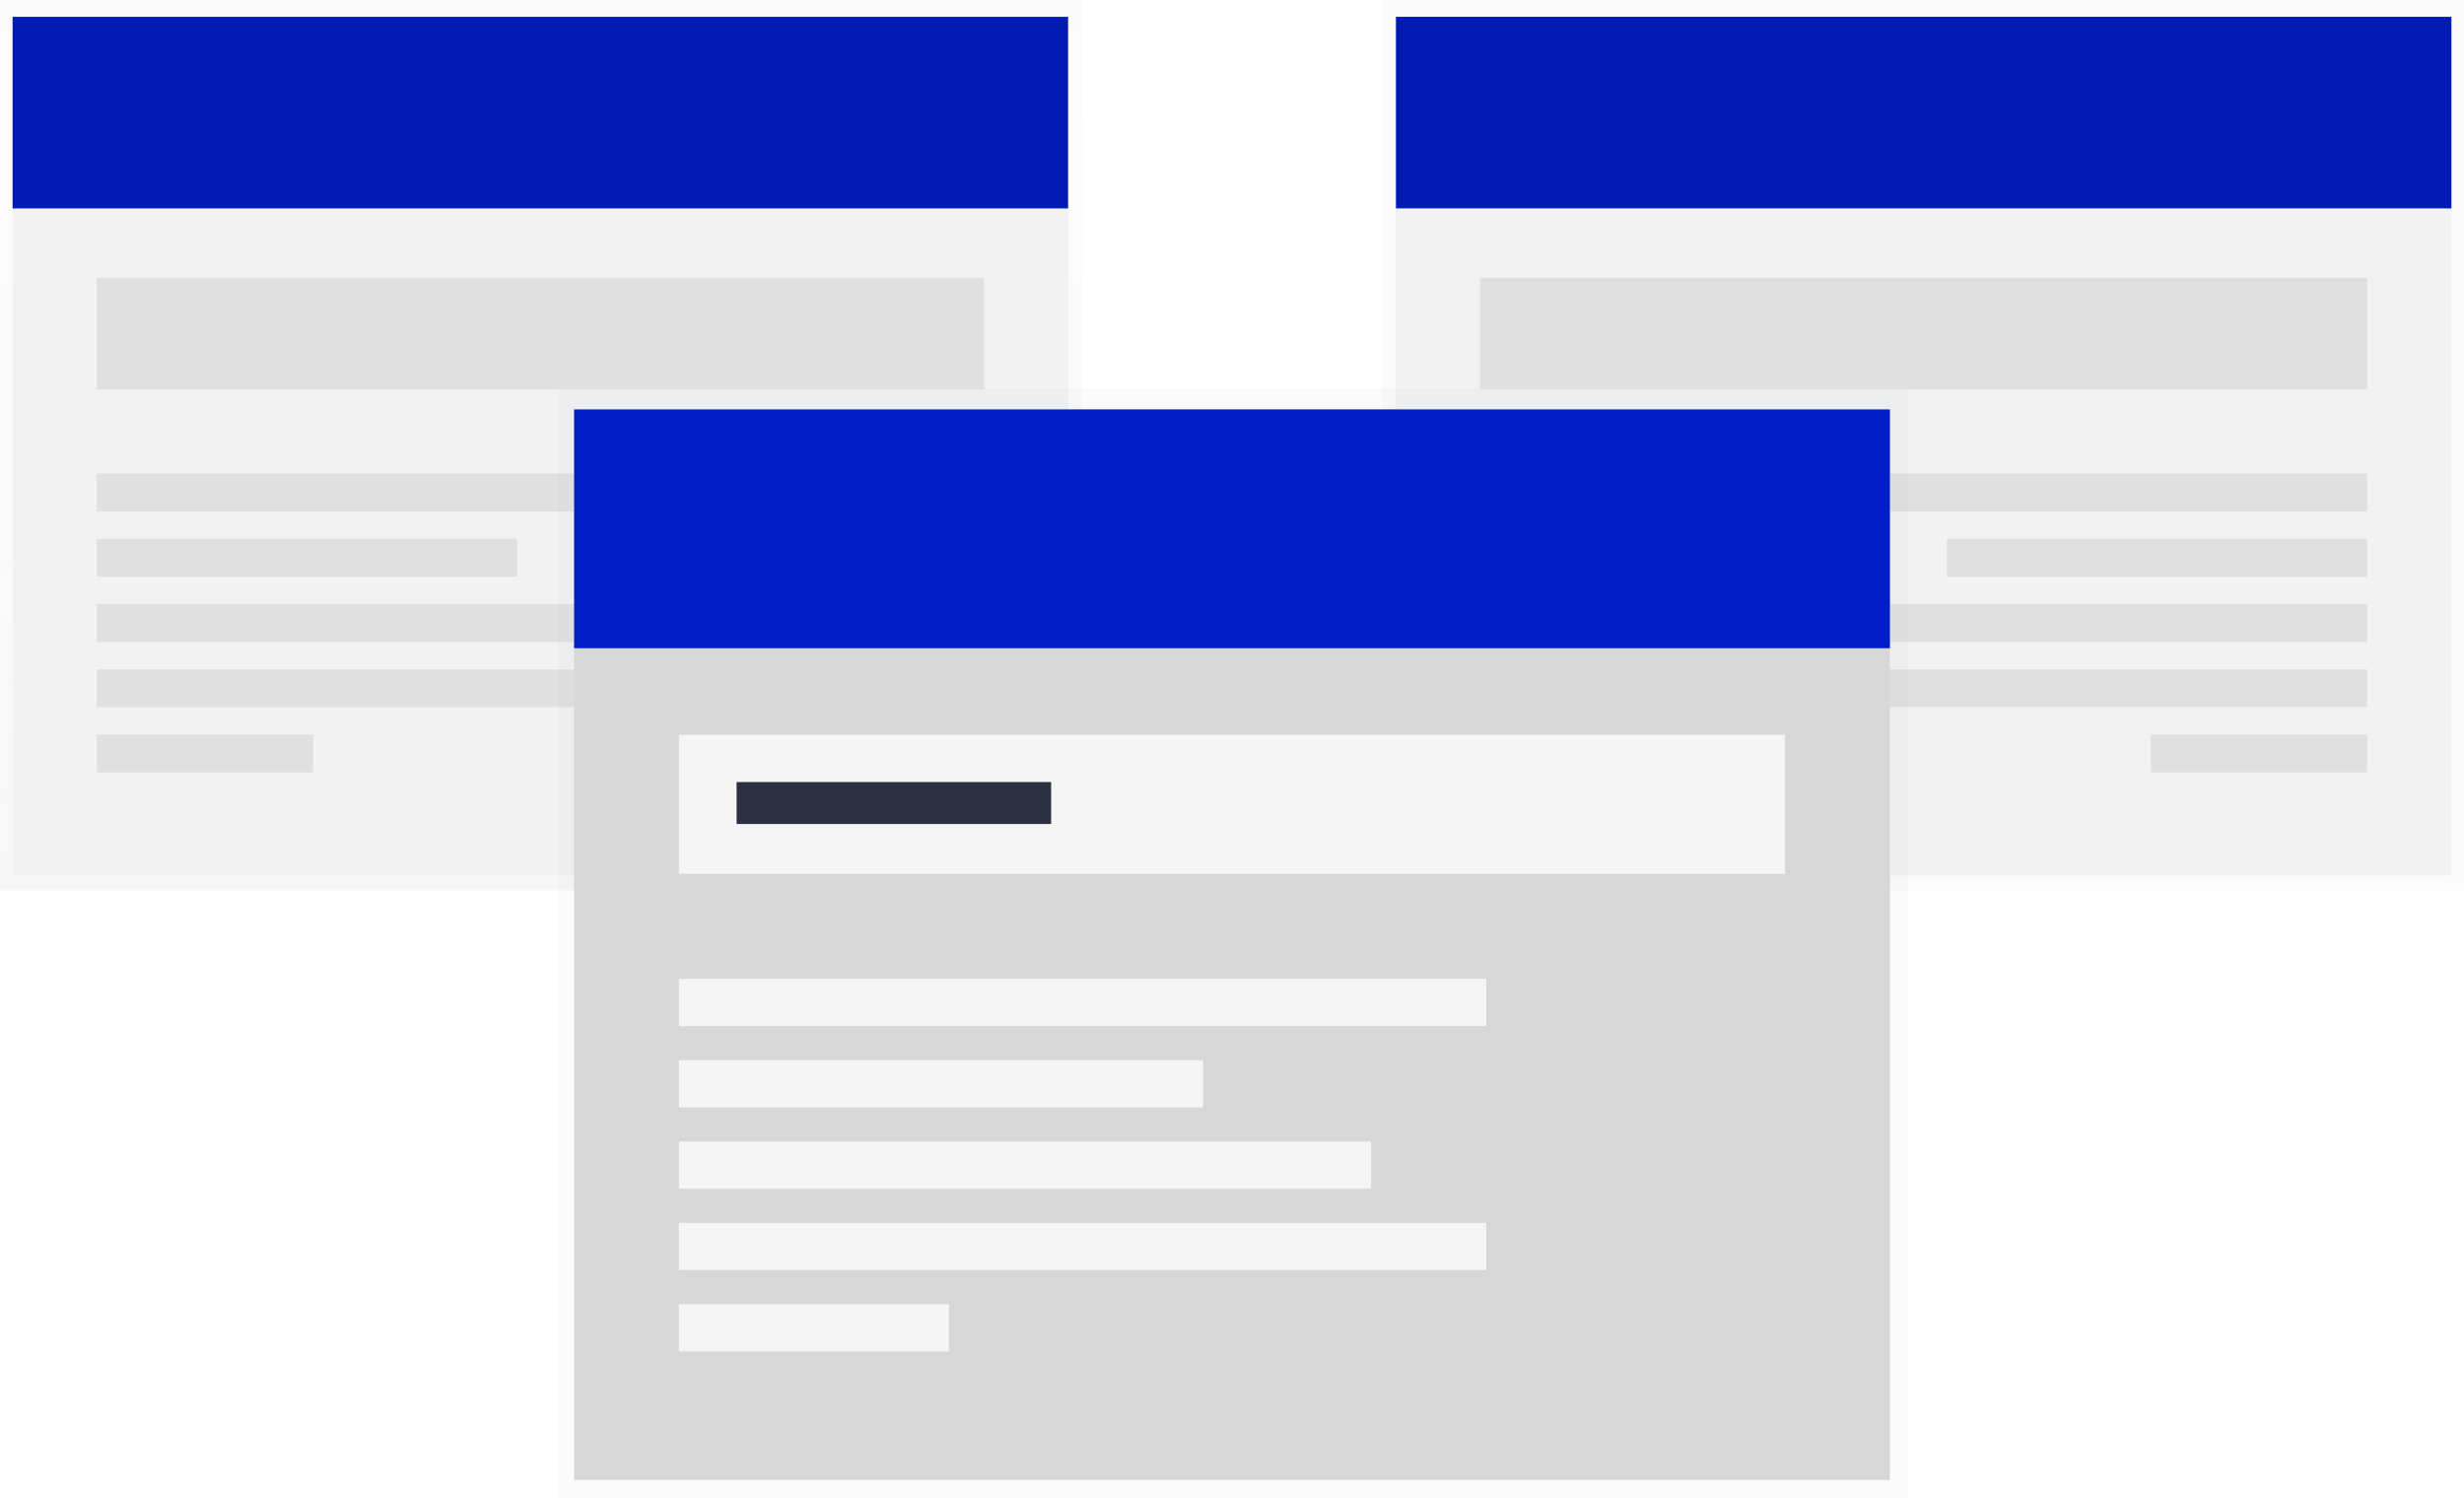 <svg width="319" height="194" viewBox="0 0 319 194" fill="none" xmlns="http://www.w3.org/2000/svg">
<g clip-path="url(#clip0)">
<g opacity="0.5">
<path opacity="0.5" d="M140.182 0H0V115.277H140.182V0Z" fill="url(#paint0_linear)"/>
</g>
<path d="M138.278 2.181H1.635V113.37H138.278V2.181Z" fill="#F2F2F2"/>
<path d="M138.278 2.181H1.635V26.981H138.278V2.181Z" fill="#001EC8"/>
<path opacity="0.1" d="M138.278 2.181H1.635V26.981H138.278V2.181Z" fill="black"/>
<path d="M127.389 35.971H12.521V50.414H127.389V35.971Z" fill="#E0E0E0"/>
<path d="M96.358 61.315H12.521V66.221H96.358V61.315Z" fill="#E0E0E0"/>
<path d="M66.96 69.765H12.521V74.671H66.96V69.765Z" fill="#E0E0E0"/>
<path d="M84.382 78.214H12.521V83.12H84.382V78.214Z" fill="#E0E0E0"/>
<path d="M96.358 86.66H12.521V91.566H96.358V86.66Z" fill="#E0E0E0"/>
<path d="M40.558 95.108H12.521V100.014H40.558V95.108Z" fill="#E0E0E0"/>
<g opacity="0.5">
<path opacity="0.5" d="M319.001 0H178.818V115.277H319.001V0Z" fill="url(#paint1_linear)"/>
</g>
<path d="M180.726 113.367L317.369 113.367V2.178L180.726 2.178V113.367Z" fill="#F2F2F2"/>
<path d="M180.726 26.977L317.369 26.977V2.178L180.726 2.178V26.977Z" fill="#001EC8"/>
<path opacity="0.1" d="M180.726 26.977L317.369 26.977V2.178L180.726 2.178V26.977Z" fill="black"/>
<path d="M191.613 50.418L306.48 50.418V35.974L191.613 35.974V50.418Z" fill="#E0E0E0"/>
<path d="M222.642 66.225L306.479 66.225V61.319L222.642 61.319V66.225Z" fill="#E0E0E0"/>
<path d="M252.04 74.67H306.479V69.764H252.04V74.67Z" fill="#E0E0E0"/>
<path d="M234.62 83.116L306.48 83.116V78.21L234.62 78.21V83.116Z" fill="#E0E0E0"/>
<path d="M222.642 91.565L306.479 91.565V86.66L222.642 86.66V91.565Z" fill="#E0E0E0"/>
<path d="M278.444 100.015H306.48V95.109H278.444V100.015Z" fill="#E0E0E0"/>
<g opacity="0.5">
<path opacity="0.5" d="M247.048 50.295H72.291V194.003H247.048V50.295Z" fill="url(#paint2_linear)"/>
</g>
<path d="M244.675 53.011H74.328V191.621H244.675V53.011Z" fill="#D7D7D7"/>
<path d="M244.675 53.011H74.328V83.925H244.675V53.011Z" fill="#001EC8"/>
<path d="M231.1 95.137H87.9V113.143H231.1V95.137Z" fill="#F5F5F5"/>
<path d="M192.415 126.733H87.9V132.848H192.415V126.733Z" fill="#F5F5F5"/>
<path d="M155.766 137.267H87.9V143.381H155.766V137.267Z" fill="#F5F5F5"/>
<path d="M177.485 147.796H87.9V153.91H177.485V147.796Z" fill="#F5F5F5"/>
<path d="M192.415 158.328H87.9V164.442H192.415V158.328Z" fill="#F5F5F5"/>
<path d="M122.852 168.86H87.9V174.975H122.852V168.86Z" fill="#F5F5F5"/>
<path d="M136.084 101.255H95.365V106.689H136.084V101.255Z" fill="#2A3042"/>
</g>
<defs>
<linearGradient id="paint0_linear" x1="70.091" y1="115.277" x2="70.091" y2="0" gradientUnits="userSpaceOnUse">
<stop stop-color="#808080" stop-opacity="0.25"/>
<stop offset="0.54" stop-color="#808080" stop-opacity="0.12"/>
<stop offset="1" stop-color="#808080" stop-opacity="0.1"/>
</linearGradient>
<linearGradient id="paint1_linear" x1="-43988.4" y1="55497" x2="-43988.4" y2="13268.9" gradientUnits="userSpaceOnUse">
<stop stop-color="#808080" stop-opacity="0.25"/>
<stop offset="0.54" stop-color="#808080" stop-opacity="0.12"/>
<stop offset="1" stop-color="#808080" stop-opacity="0.1"/>
</linearGradient>
<linearGradient id="paint2_linear" x1="88848.7" y1="88646.2" x2="88848.7" y2="23019.1" gradientUnits="userSpaceOnUse">
<stop stop-color="#808080" stop-opacity="0.25"/>
<stop offset="0.54" stop-color="#808080" stop-opacity="0.12"/>
<stop offset="1" stop-color="#808080" stop-opacity="0.1"/>
</linearGradient>
<clipPath id="clip0">
<rect width="319" height="194" fill="white"/>
</clipPath>
</defs>
</svg>
